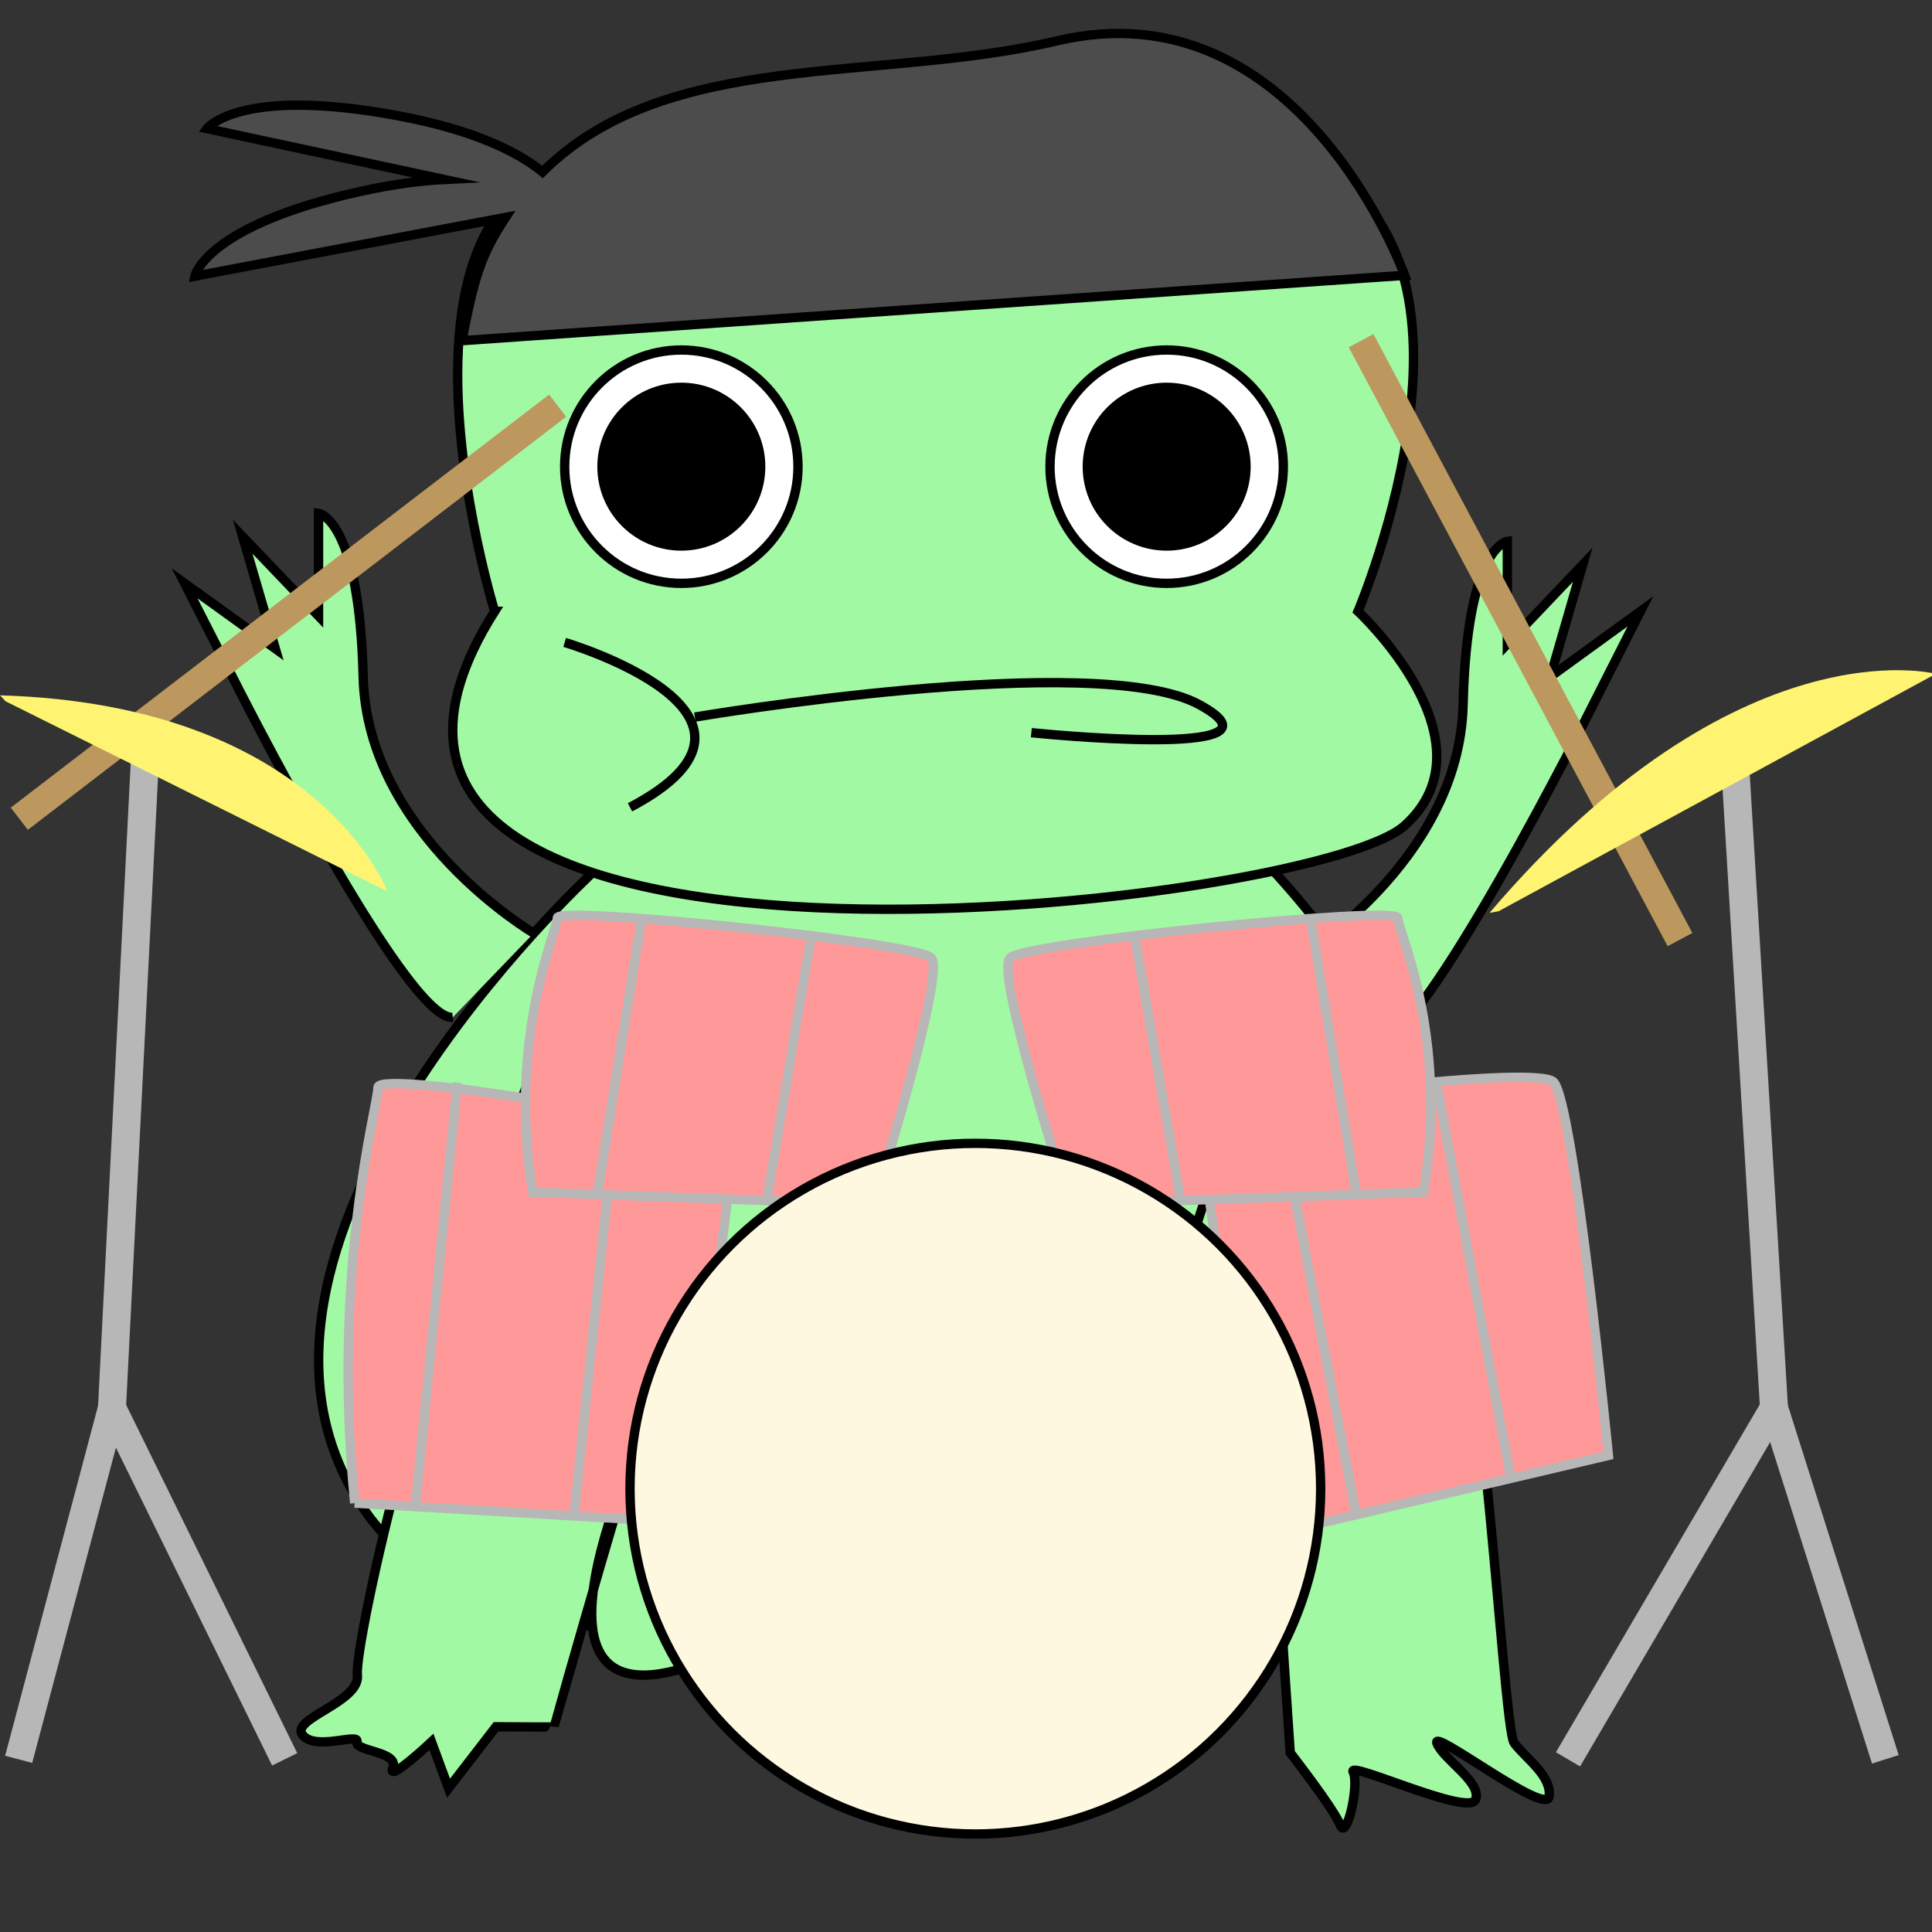 <?xml version="1.0" encoding="UTF-8"?>
<svg xmlns="http://www.w3.org/2000/svg" viewBox="0 0 207 207">
  <rect x="0" y="0" width="207" height="207" fill="#333333" stroke="none"/>
  <defs>
    <style>
      .cls-1, .cls-2, .cls-3, .cls-4, .cls-5, .cls-6, .cls-7, .cls-8, .cls-9, .cls-10 {
        stroke-miterlimit: 10;
      }

      .cls-1, .cls-2, .cls-3, .cls-4, .cls-5, .cls-9 {
        stroke: #000;
      }

      .cls-1, .cls-6 {
        fill: #000;
      }

      .cls-2 {
        fill: #fff;
      }

      .cls-3 {
        fill: #fff8e1;
      }

      .cls-4, .cls-8 {
        fill: #a2f9a4;
      }

      .cls-5, .cls-7 {
        fill: none;
      }

      .cls-6, .cls-7, .cls-10 {
        stroke: #b7b7b7;
      }

      .cls-11 {
        fill: #fff471;
        stroke-width: 0px;
      }

      .cls-7, .cls-8 {
        stroke-width: 3px;
      }

      .cls-8 {
        stroke: #bc985e;
      }

      .cls-9 {
        fill: #4c4c4c;
      }

      .cls-10 {
        fill: #f99;
      }
    </style>
  </defs>
  <g id="Layer_1" data-name="Layer 1">
    <path class="cls-4" d="M63.62,93.38s-44.31,40.74-24.28,68.82,114.63,3.51,114.63,5.26,16.34-38.61-18.76-75.46l-71.59,1.38Z"/>
  </g>
  <g id="legs">
    <path class="cls-4" d="M79.38,176.24s-6.22-97.4-20.03-66.69-21.41,66.97-21.06,69.9-7.25,4.69-5.87,6.44,6.12-.29,5.82.73,4.54,1.02,3.85,2.78,4.14-2.77,4.14-2.77l1.83,4.96,5.08-6.58s6.22.04,6.22.02,9.44-33.29,9.55-32.01-17.84,37.25,10.47,23.21Z"/>
  </g>
  <g id="arms">
    <path class="cls-4" d="M57.19,99.98s-17.87-10.48-18.28-27.48-4.78-17.5-4.78-17.5v11l-8.13-8.5,3.5,12-9.72-7,5.11,10s18.62,37,23.62,36.5"/>
    <path class="cls-4" d="M138.61,102.98s17.75-10.48,18.15-27.48c.41-17,4.74-17.5,4.74-17.5v11l8.08-8.5-3.47,12,9.65-7-5.07,10s-18.49,37-23.45,36.5"/>
    <path class="cls-4" d="M125.65,138.51c.69.88,16.57-60.55,24.86-33.34s10.36,79.85,11.74,81.61,4,3.51,3.73,5.7-12.71-7.46-12.02-5.7,4.83,4.16,4.14,6.03-13.81-4.27-13.12-2.96-.69,7.46-1.38,5.7-5.36-7.75-5.36-7.75c0,0-.97-14.07-1.53-23.35-.29-4.84-.48-8.38-.36-7.93.35,1.3,1.04-24.15,1.04-24.15"/>
    <path class="cls-4" d="M53,65.5S33.5,2.17,81,20.33c47.5,18.17,34.5-11.83,58-3.33s6.5,48.5,6.5,48.5c0,0,15,13.92,5,22.96-10,9.04-126,22.04-97.5-22.96Z"/>
    <path class="cls-9" d="M150.5,29.5S139.21-1.74,113.24,4.38c-19.28,4.54-41.76.76-55.11,14.04-2.53-2.05-7.18-4.49-15.65-6.05-16.93-3.13-20.3,1.41-20.3,1.41l25.42,5.45c-2.47.12-5.37.49-8.81,1.24-16.8,3.68-17.91,9.12-17.91,9.12l33.29-6.3c-2.71,4.14-3.35,6.42-4.68,13.21l101-7Z"/>
    <circle class="cls-2" cx="73" cy="50" r="12.5"/>
    <circle class="cls-1" cx="73" cy="50" r="8.5"/>
    <circle class="cls-2" cx="125" cy="50" r="12.5"/>
    <circle class="cls-1" cx="125" cy="50" r="8.5"/>
    <path class="cls-5" d="M60.5,68.83s26,7.67,7,17.67"/>
    <path class="cls-5" d="M74.45,76.83s43.05-7.33,54.05-1.33-18,3-18,3"/>
    <g>
      <path class="cls-10" d="M38,161.05l34.22,2s7.28-37.55,5.78-40.05-37.5-8.5-37.5-6.5-5,19.09-2.5,44.55Z"/>
      <line class="cls-6" x1="49" y1="116" x2="44.5" y2="161.42"/>
      <line class="cls-6" x1="66" y1="119" x2="61.5" y2="162.42"/>
    </g>
    <g>
      <path class="cls-10" d="M57.05,127.73l36.56,1.32s7.78-24.78,6.17-26.43-40.06-5.61-40.06-4.29-5.34,12.6-2.67,29.4Z"/>
      <line class="cls-6" x1="68.8" y1="98" x2="63.99" y2="127.98"/>
      <line class="cls-6" x1="86.96" y1="99.98" x2="82.15" y2="128.64"/>
    </g>
    <g>
      <path class="cls-10" d="M138.96,163.79l33.37-7.85s-3.74-38.06-5.89-40.03-38.37,2.55-37.8,4.47.65,19.72,10.31,43.41Z"/>
      <line class="cls-6" x1="136.65" y1="117.47" x2="145.3" y2="162.3"/>
      <line class="cls-6" x1="153.8" y1="115.5" x2="161.88" y2="158.4"/>
    </g>
    <g>
      <polyline class="cls-7" points="30.5 188.5 12 150.84 15.56 80.67"/>
      <line class="cls-7" x1="2" y1="188.5" x2="12" y2="150.84"/>
    </g>
    <g>
      <polyline class="cls-7" points="168 188.5 190.07 150.84 185.83 80.67"/>
      <line class="cls-7" x1="202" y1="188.5" x2="190.07" y2="150.84"/>
    </g>
    <g>
      <path class="cls-10" d="M152.52,127.73l-37.9,1.32s-8.06-24.78-6.4-26.43,41.53-5.61,41.53-4.29,5.54,12.6,2.77,29.4Z"/>
      <line class="cls-6" x1="140.34" y1="98" x2="145.33" y2="127.98"/>
      <line class="cls-6" x1="121.52" y1="99.98" x2="126.5" y2="128.64"/>
    </g>
    <circle class="cls-3" cx="104.5" cy="159.5" r="37"/>
    <line class="cls-8" x1="180" y1="100.67" x2="145.83" y2="36.5"/>
    <line class="cls-8" x1="2.07" y1="87.72" x2="59.75" y2="43.46"/>
    <path class="cls-11" d="M.6,75.14l40.9,20.36s-7.47-20-41.5-21"/>
    <path class="cls-11" d="M160.55,97.64l46.86-25.44s-21.2-5.61-47.81,25.6"/>
  </g>
</svg>